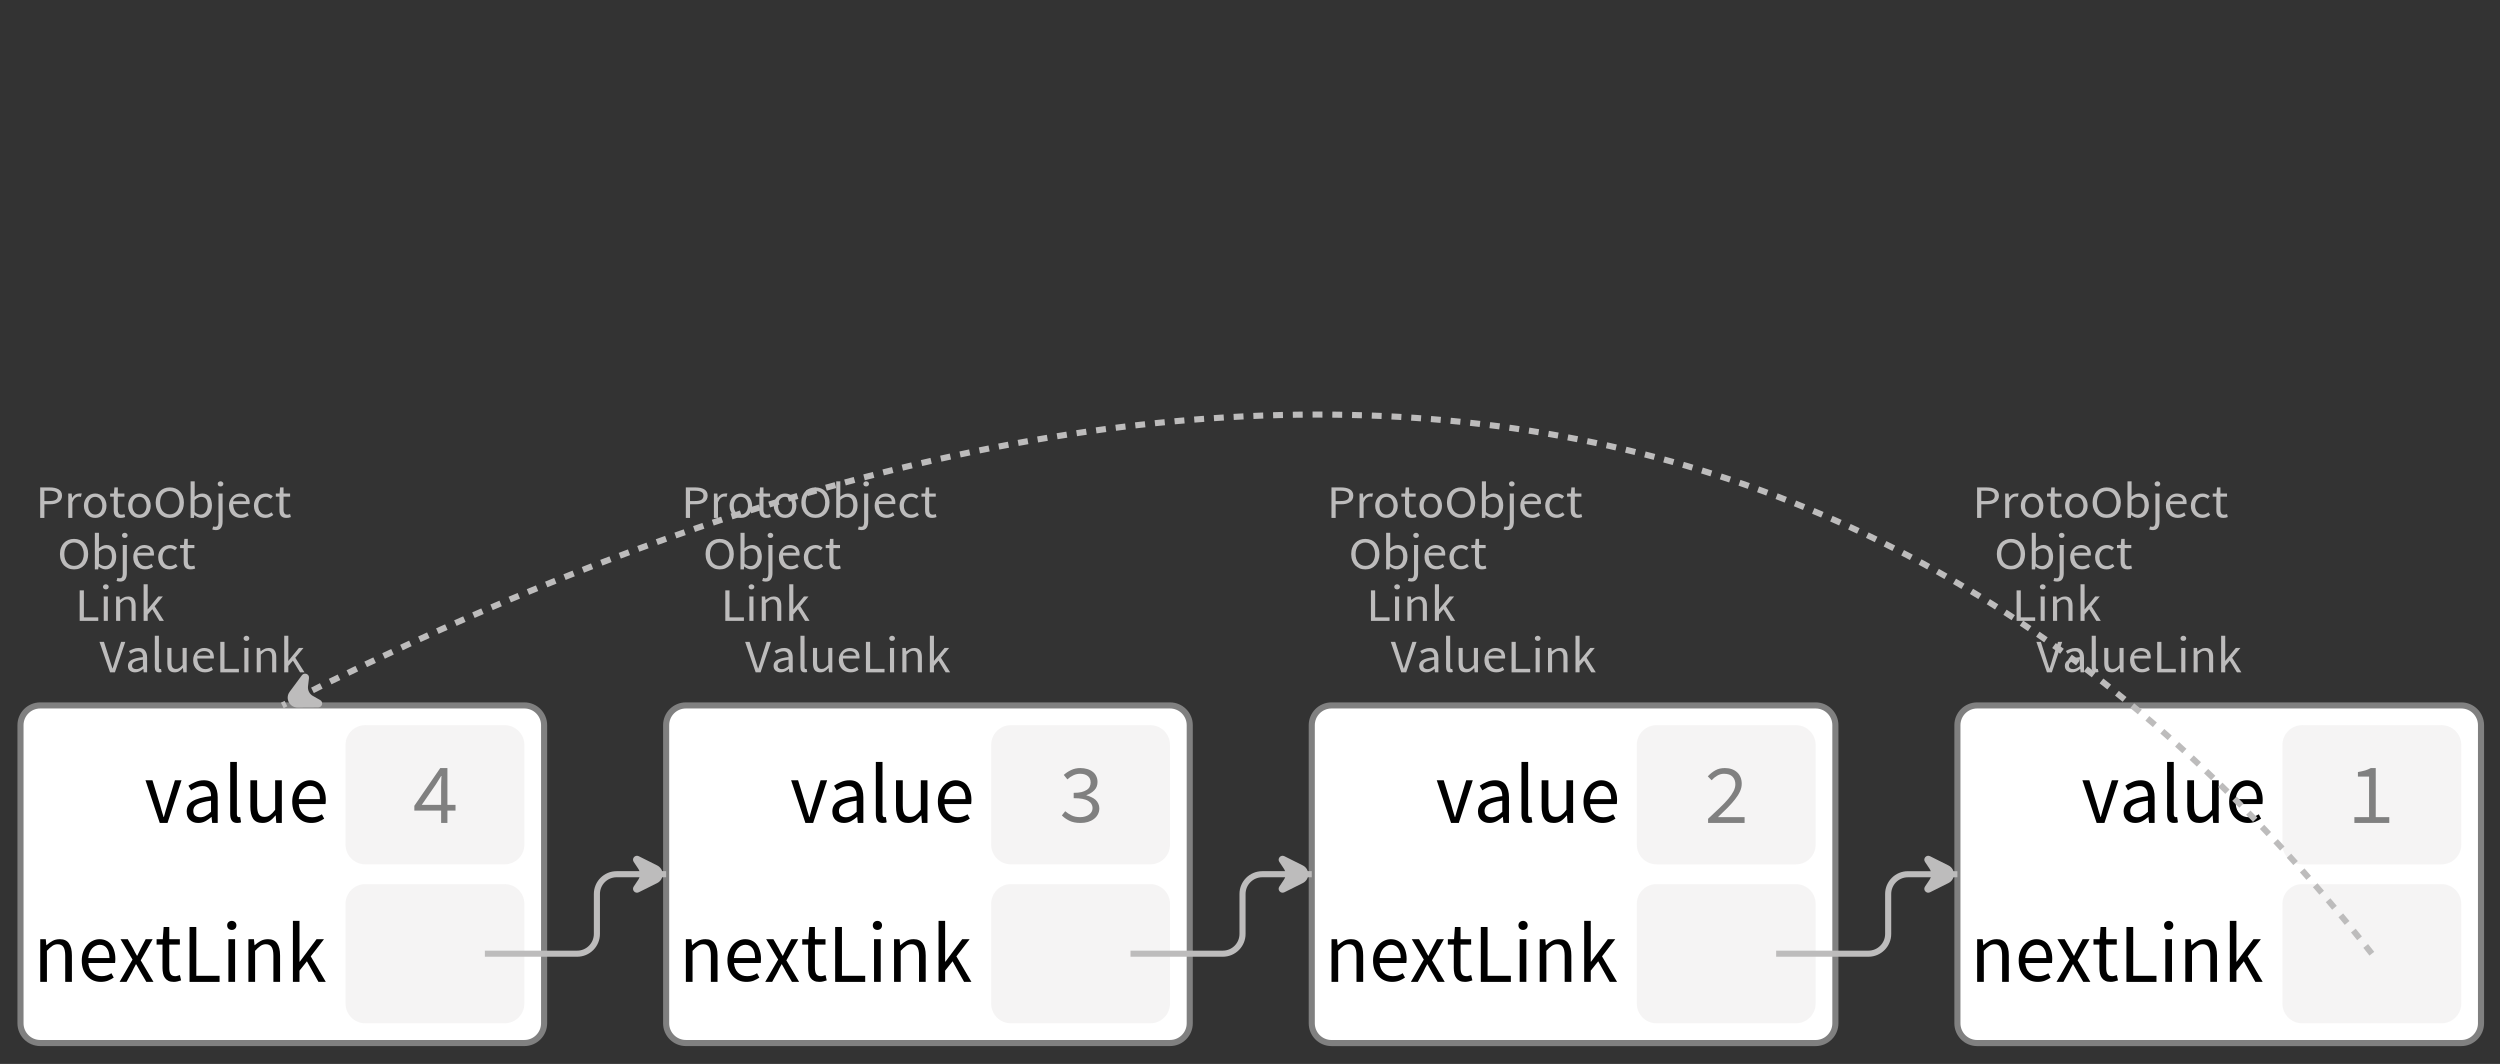 <?xml version="1.0" encoding="UTF-8"?>
<svg xmlns="http://www.w3.org/2000/svg" xmlns:xlink="http://www.w3.org/1999/xlink" width="409.753pt" height="174.383pt" viewBox="0 0 409.753 174.383" version="1.1">
<rect x="0" y="0" width="409.753" height="174.383" fill="#333333" stroke="none"/>
<defs>
<g>
<symbol overflow="visible" id="glyph0-0">
<path style="stroke:none;" d="M 0.953 0 L 0.953 -5.5 L 4.875 -5.5 L 4.875 0 Z M 1.844 -0.484 L 3.953 -0.484 L 3.359 -1.578 L 2.922 -2.438 L 2.891 -2.438 L 2.453 -1.578 Z M 2.891 -3.25 L 2.922 -3.25 L 3.328 -4.016 L 3.875 -5 L 1.938 -5 L 2.484 -4.016 Z M 1.484 -0.922 L 2.531 -2.828 L 1.484 -4.766 Z M 4.312 -0.922 L 4.312 -4.766 L 3.281 -2.828 Z M 4.312 -0.922 "/>
</symbol>
<symbol overflow="visible" id="glyph0-1">
<path style="stroke:none;" d="M 0.734 0 L 0.734 -5 L 2.281 -5 C 2.582 -5 2.859 -4.973 3.109 -4.922 C 3.359 -4.867 3.57 -4.789 3.75 -4.688 C 3.926 -4.582 4.062 -4.445 4.156 -4.281 C 4.258 -4.113 4.312 -3.898 4.312 -3.641 C 4.312 -3.41 4.258 -3.203 4.156 -3.016 C 4.062 -2.836 3.926 -2.691 3.75 -2.578 C 3.57 -2.461 3.363 -2.375 3.125 -2.312 C 2.883 -2.258 2.613 -2.234 2.312 -2.234 L 1.422 -2.234 L 1.422 0 Z M 1.422 -2.766 L 2.234 -2.766 C 2.703 -2.766 3.051 -2.832 3.281 -2.969 C 3.508 -3.113 3.625 -3.336 3.625 -3.641 C 3.625 -3.941 3.504 -4.148 3.266 -4.266 C 3.023 -4.391 2.672 -4.453 2.203 -4.453 L 1.422 -4.453 Z M 1.422 -2.766 "/>
</symbol>
<symbol overflow="visible" id="glyph0-2">
<path style="stroke:none;" d="M 0.672 0 L 0.672 -4 L 1.234 -4 L 1.297 -3.281 L 1.312 -3.281 C 1.445 -3.508 1.613 -3.688 1.812 -3.812 C 2.008 -3.938 2.223 -4 2.453 -4 C 2.609 -4 2.75 -4.004 2.875 -4.016 L 2.75 -3.438 C 2.688 -3.457 2.625 -3.473 2.562 -3.484 C 2.508 -3.492 2.441 -3.5 2.359 -3.5 C 2.191 -3.5 2.016 -3.43 1.828 -3.297 C 1.648 -3.16 1.488 -2.922 1.344 -2.578 L 1.344 0 Z M 0.672 0 "/>
</symbol>
<symbol overflow="visible" id="glyph0-3">
<path style="stroke:none;" d="M 2.234 0 C 1.984 0 1.742 -0.039 1.516 -0.125 C 1.297 -0.219 1.102 -0.348 0.938 -0.516 C 0.77 -0.691 0.633 -0.906 0.531 -1.156 C 0.426 -1.406 0.375 -1.688 0.375 -2 C 0.375 -2.312 0.426 -2.594 0.531 -2.844 C 0.633 -3.094 0.77 -3.301 0.938 -3.469 C 1.102 -3.645 1.297 -3.773 1.516 -3.859 C 1.742 -3.953 1.984 -4 2.234 -4 C 2.484 -4 2.719 -3.953 2.938 -3.859 C 3.156 -3.773 3.348 -3.645 3.516 -3.469 C 3.691 -3.301 3.828 -3.094 3.922 -2.844 C 4.023 -2.594 4.078 -2.312 4.078 -2 C 4.078 -1.688 4.023 -1.406 3.922 -1.156 C 3.828 -0.906 3.691 -0.691 3.516 -0.516 C 3.348 -0.348 3.156 -0.219 2.938 -0.125 C 2.719 -0.039 2.484 0 2.234 0 Z M 2.234 -0.547 C 2.398 -0.547 2.555 -0.582 2.703 -0.656 C 2.848 -0.727 2.969 -0.828 3.062 -0.953 C 3.164 -1.078 3.242 -1.227 3.297 -1.406 C 3.359 -1.582 3.391 -1.781 3.391 -2 C 3.391 -2.207 3.359 -2.398 3.297 -2.578 C 3.242 -2.766 3.164 -2.922 3.062 -3.047 C 2.969 -3.18 2.848 -3.281 2.703 -3.344 C 2.555 -3.414 2.398 -3.453 2.234 -3.453 C 2.055 -3.453 1.895 -3.414 1.75 -3.344 C 1.613 -3.281 1.492 -3.18 1.391 -3.047 C 1.297 -2.922 1.219 -2.766 1.156 -2.578 C 1.102 -2.398 1.078 -2.207 1.078 -2 C 1.078 -1.781 1.102 -1.582 1.156 -1.406 C 1.219 -1.227 1.297 -1.078 1.391 -0.953 C 1.492 -0.828 1.613 -0.727 1.75 -0.656 C 1.895 -0.582 2.055 -0.547 2.234 -0.547 Z M 2.234 -0.547 "/>
</symbol>
<symbol overflow="visible" id="glyph0-4">
<path style="stroke:none;" d="M 1.938 0 C 1.719 0 1.535 -0.031 1.391 -0.094 C 1.242 -0.156 1.125 -0.242 1.031 -0.359 C 0.945 -0.473 0.883 -0.609 0.844 -0.766 C 0.812 -0.93 0.797 -1.109 0.797 -1.297 L 0.797 -3.484 L 0.203 -3.484 L 0.203 -4 L 0.828 -4 L 0.906 -5 L 1.469 -5 L 1.469 -4 L 2.547 -4 L 2.547 -3.484 L 1.469 -3.484 L 1.469 -1.297 C 1.469 -1.055 1.516 -0.867 1.609 -0.734 C 1.703 -0.598 1.863 -0.531 2.094 -0.531 C 2.164 -0.531 2.242 -0.539 2.328 -0.562 C 2.41 -0.582 2.484 -0.609 2.547 -0.641 L 2.672 -0.141 C 2.566 -0.098 2.445 -0.062 2.312 -0.031 C 2.188 -0.008 2.062 0 1.938 0 Z M 1.938 0 "/>
</symbol>
<symbol overflow="visible" id="glyph0-5">
<path style="stroke:none;" d="M 2.734 0 C 2.391 0 2.078 -0.055 1.797 -0.172 C 1.516 -0.297 1.27 -0.461 1.062 -0.672 C 0.863 -0.891 0.707 -1.156 0.594 -1.469 C 0.477 -1.781 0.422 -2.129 0.422 -2.516 C 0.422 -2.898 0.477 -3.242 0.594 -3.547 C 0.707 -3.859 0.863 -4.117 1.062 -4.328 C 1.27 -4.547 1.516 -4.711 1.797 -4.828 C 2.078 -4.941 2.391 -5 2.734 -5 C 3.078 -5 3.391 -4.941 3.672 -4.828 C 3.953 -4.711 4.191 -4.547 4.391 -4.328 C 4.598 -4.117 4.758 -3.859 4.875 -3.547 C 4.988 -3.242 5.047 -2.898 5.047 -2.516 C 5.047 -2.129 4.988 -1.781 4.875 -1.469 C 4.758 -1.156 4.598 -0.891 4.391 -0.672 C 4.191 -0.461 3.953 -0.297 3.672 -0.172 C 3.391 -0.055 3.078 0 2.734 0 Z M 2.734 -0.578 C 2.973 -0.578 3.191 -0.625 3.391 -0.719 C 3.586 -0.812 3.754 -0.941 3.891 -1.109 C 4.023 -1.285 4.129 -1.488 4.203 -1.719 C 4.285 -1.957 4.328 -2.223 4.328 -2.516 C 4.328 -2.805 4.285 -3.066 4.203 -3.297 C 4.129 -3.535 4.023 -3.734 3.891 -3.891 C 3.754 -4.055 3.586 -4.18 3.391 -4.266 C 3.191 -4.359 2.973 -4.406 2.734 -4.406 C 2.492 -4.406 2.273 -4.359 2.078 -4.266 C 1.879 -4.18 1.707 -4.055 1.562 -3.891 C 1.426 -3.734 1.32 -3.535 1.25 -3.297 C 1.176 -3.066 1.141 -2.805 1.141 -2.516 C 1.141 -2.223 1.176 -1.957 1.25 -1.719 C 1.32 -1.488 1.426 -1.285 1.562 -1.109 C 1.707 -0.941 1.879 -0.812 2.078 -0.719 C 2.273 -0.625 2.492 -0.578 2.734 -0.578 Z M 2.734 -0.578 "/>
</symbol>
<symbol overflow="visible" id="glyph0-6">
<path style="stroke:none;" d="M 2.453 0 C 2.266 0 2.066 -0.039 1.859 -0.125 C 1.66 -0.207 1.473 -0.328 1.297 -0.484 L 1.281 -0.484 L 1.219 0 L 0.672 0 L 0.672 -6 L 1.344 -6 L 1.344 -4.266 L 1.328 -3.469 C 1.516 -3.625 1.711 -3.75 1.922 -3.844 C 2.141 -3.945 2.359 -4 2.578 -4 C 2.836 -4 3.066 -3.953 3.266 -3.859 C 3.461 -3.766 3.629 -3.633 3.766 -3.469 C 3.898 -3.301 4 -3.098 4.062 -2.859 C 4.133 -2.617 4.172 -2.352 4.172 -2.062 C 4.172 -1.738 4.125 -1.445 4.031 -1.188 C 3.938 -0.938 3.812 -0.723 3.656 -0.547 C 3.5 -0.367 3.316 -0.234 3.109 -0.141 C 2.898 -0.047 2.68 0 2.453 0 Z M 2.328 -0.547 C 2.492 -0.547 2.645 -0.582 2.781 -0.656 C 2.926 -0.727 3.047 -0.828 3.141 -0.953 C 3.242 -1.078 3.32 -1.234 3.375 -1.422 C 3.438 -1.617 3.469 -1.832 3.469 -2.062 C 3.469 -2.258 3.445 -2.441 3.406 -2.609 C 3.375 -2.785 3.316 -2.938 3.234 -3.062 C 3.148 -3.188 3.039 -3.281 2.906 -3.344 C 2.77 -3.414 2.609 -3.453 2.422 -3.453 C 2.098 -3.453 1.738 -3.281 1.344 -2.938 L 1.344 -0.953 C 1.52 -0.805 1.691 -0.703 1.859 -0.641 C 2.035 -0.578 2.191 -0.547 2.328 -0.547 Z M 2.328 -0.547 "/>
</symbol>
<symbol overflow="visible" id="glyph0-7">
<path style="stroke:none;" d="M 0.266 2 C 0.141 2 0.031 1.988 -0.062 1.969 C -0.164 1.945 -0.254 1.922 -0.328 1.891 L -0.188 1.391 C -0.133 1.41 -0.078 1.426 -0.016 1.438 C 0.047 1.445 0.113 1.453 0.188 1.453 C 0.383 1.453 0.516 1.379 0.578 1.234 C 0.648 1.086 0.688 0.891 0.688 0.641 L 0.688 -4 L 1.359 -4 L 1.359 0.609 C 1.359 1.023 1.273 1.359 1.109 1.609 C 0.941 1.867 0.66 2 0.266 2 Z M 1.031 -5.156 C 0.895 -5.156 0.781 -5.191 0.688 -5.266 C 0.602 -5.348 0.562 -5.453 0.562 -5.578 C 0.562 -5.703 0.602 -5.801 0.688 -5.875 C 0.781 -5.957 0.895 -6 1.031 -6 C 1.156 -6 1.258 -5.957 1.344 -5.875 C 1.438 -5.801 1.484 -5.703 1.484 -5.578 C 1.484 -5.453 1.438 -5.348 1.344 -5.266 C 1.258 -5.191 1.156 -5.156 1.031 -5.156 Z M 1.031 -5.156 "/>
</symbol>
<symbol overflow="visible" id="glyph0-8">
<path style="stroke:none;" d="M 2.297 0 C 2.023 0 1.77 -0.047 1.531 -0.141 C 1.301 -0.234 1.098 -0.363 0.922 -0.531 C 0.754 -0.695 0.617 -0.906 0.516 -1.156 C 0.422 -1.406 0.375 -1.688 0.375 -2 C 0.375 -2.312 0.426 -2.586 0.531 -2.828 C 0.633 -3.078 0.77 -3.285 0.938 -3.453 C 1.102 -3.629 1.289 -3.766 1.5 -3.859 C 1.719 -3.953 1.941 -4 2.172 -4 C 2.422 -4 2.645 -3.961 2.844 -3.891 C 3.051 -3.828 3.223 -3.734 3.359 -3.609 C 3.492 -3.484 3.594 -3.332 3.656 -3.156 C 3.727 -2.977 3.766 -2.781 3.766 -2.562 C 3.766 -2.5 3.766 -2.441 3.766 -2.391 C 3.766 -2.336 3.758 -2.297 3.75 -2.266 L 1.047 -2.266 C 1.078 -1.734 1.207 -1.312 1.438 -1 C 1.676 -0.688 1.988 -0.531 2.375 -0.531 C 2.57 -0.531 2.75 -0.566 2.906 -0.641 C 3.07 -0.711 3.227 -0.805 3.375 -0.922 L 3.609 -0.406 C 3.43 -0.289 3.234 -0.191 3.016 -0.109 C 2.805 -0.035 2.566 0 2.297 0 Z M 1.031 -2.734 L 3.172 -2.734 C 3.172 -2.973 3.082 -3.156 2.906 -3.281 C 2.738 -3.414 2.5 -3.484 2.188 -3.484 C 2.039 -3.484 1.906 -3.469 1.781 -3.438 C 1.656 -3.406 1.539 -3.359 1.438 -3.297 C 1.332 -3.234 1.242 -3.156 1.172 -3.062 C 1.109 -2.969 1.062 -2.859 1.031 -2.734 Z M 1.031 -2.734 "/>
</symbol>
<symbol overflow="visible" id="glyph0-9">
<path style="stroke:none;" d="M 2.25 0 C 1.988 0 1.742 -0.039 1.516 -0.125 C 1.285 -0.219 1.086 -0.348 0.922 -0.516 C 0.754 -0.691 0.617 -0.906 0.516 -1.156 C 0.422 -1.406 0.375 -1.688 0.375 -2 C 0.375 -2.312 0.426 -2.594 0.531 -2.844 C 0.633 -3.094 0.773 -3.301 0.953 -3.469 C 1.129 -3.645 1.332 -3.773 1.562 -3.859 C 1.801 -3.953 2.051 -4 2.312 -4 C 2.57 -4 2.797 -3.953 2.984 -3.859 C 3.172 -3.773 3.332 -3.672 3.469 -3.547 L 3.125 -3.125 C 3.008 -3.227 2.883 -3.305 2.75 -3.359 C 2.625 -3.422 2.484 -3.453 2.328 -3.453 C 2.148 -3.453 1.984 -3.414 1.828 -3.344 C 1.672 -3.281 1.535 -3.18 1.422 -3.047 C 1.316 -2.922 1.234 -2.766 1.172 -2.578 C 1.109 -2.398 1.078 -2.207 1.078 -2 C 1.078 -1.781 1.109 -1.582 1.172 -1.406 C 1.234 -1.227 1.316 -1.078 1.422 -0.953 C 1.523 -0.828 1.656 -0.727 1.812 -0.656 C 1.969 -0.582 2.133 -0.547 2.312 -0.547 C 2.5 -0.547 2.672 -0.582 2.828 -0.656 C 2.984 -0.727 3.125 -0.816 3.25 -0.922 L 3.547 -0.5 C 3.367 -0.344 3.172 -0.219 2.953 -0.125 C 2.734 -0.039 2.5 0 2.25 0 Z M 2.25 0 "/>
</symbol>
<symbol overflow="visible" id="glyph0-10">
<path style="stroke:none;" d="M 0.734 0 L 0.734 -5 L 1.422 -5 L 1.422 -0.578 L 3.781 -0.578 L 3.781 0 Z M 0.734 0 "/>
</symbol>
<symbol overflow="visible" id="glyph0-11">
<path style="stroke:none;" d="M 0.672 0 L 0.672 -4 L 1.344 -4 L 1.344 0 Z M 1.016 -5.156 C 0.891 -5.156 0.781 -5.191 0.688 -5.266 C 0.594 -5.348 0.547 -5.453 0.547 -5.578 C 0.547 -5.703 0.594 -5.801 0.688 -5.875 C 0.781 -5.957 0.891 -6 1.016 -6 C 1.148 -6 1.258 -5.957 1.344 -5.875 C 1.438 -5.801 1.484 -5.703 1.484 -5.578 C 1.484 -5.453 1.438 -5.348 1.344 -5.266 C 1.258 -5.191 1.148 -5.156 1.016 -5.156 Z M 1.016 -5.156 "/>
</symbol>
<symbol overflow="visible" id="glyph0-12">
<path style="stroke:none;" d="M 0.672 0 L 0.672 -4 L 1.234 -4 L 1.297 -3.438 L 1.312 -3.438 C 1.508 -3.594 1.711 -3.723 1.922 -3.828 C 2.129 -3.941 2.375 -4 2.656 -4 C 3.082 -4 3.391 -3.867 3.578 -3.609 C 3.773 -3.359 3.875 -2.984 3.875 -2.484 L 3.875 0 L 3.203 0 L 3.203 -2.453 C 3.203 -2.828 3.141 -3.098 3.016 -3.266 C 2.898 -3.441 2.711 -3.531 2.453 -3.531 C 2.234 -3.531 2.047 -3.473 1.891 -3.359 C 1.734 -3.254 1.551 -3.102 1.344 -2.906 L 1.344 0 Z M 0.672 0 "/>
</symbol>
<symbol overflow="visible" id="glyph0-13">
<path style="stroke:none;" d="M 0.672 0 L 0.672 -6 L 1.344 -6 L 1.344 -1.891 L 1.359 -1.891 L 3.078 -4 L 3.828 -4 L 2.484 -2.391 L 4 0 L 3.266 0 L 2.094 -1.922 L 1.344 -1.047 L 1.344 0 Z M 0.672 0 "/>
</symbol>
<symbol overflow="visible" id="glyph0-14">
<path style="stroke:none;" d="M 1.734 0 L 0 -5 L 0.734 -5 L 1.594 -2.297 C 1.695 -1.992 1.785 -1.711 1.859 -1.453 C 1.93 -1.203 2.02 -0.93 2.125 -0.641 L 2.156 -0.641 C 2.258 -0.93 2.348 -1.203 2.422 -1.453 C 2.492 -1.711 2.578 -1.992 2.672 -2.297 L 3.547 -5 L 4.234 -5 L 2.531 0 Z M 1.734 0 "/>
</symbol>
<symbol overflow="visible" id="glyph0-15">
<path style="stroke:none;" d="M 1.594 0 C 1.258 0 0.977 -0.094 0.75 -0.281 C 0.531 -0.469 0.422 -0.734 0.422 -1.078 C 0.422 -1.492 0.613 -1.812 1 -2.031 C 1.395 -2.25 2.02 -2.406 2.875 -2.5 C 2.875 -2.613 2.863 -2.727 2.844 -2.844 C 2.82 -2.957 2.781 -3.062 2.719 -3.156 C 2.656 -3.25 2.57 -3.32 2.469 -3.375 C 2.363 -3.426 2.227 -3.453 2.062 -3.453 C 1.832 -3.453 1.613 -3.41 1.406 -3.328 C 1.207 -3.242 1.023 -3.148 0.859 -3.047 L 0.594 -3.5 C 0.781 -3.613 1.008 -3.723 1.281 -3.828 C 1.551 -3.941 1.848 -4 2.172 -4 C 2.66 -4 3.016 -3.852 3.234 -3.562 C 3.453 -3.27 3.562 -2.879 3.562 -2.391 L 3.562 0 L 3 0 L 2.953 -0.562 L 2.922 -0.562 C 2.734 -0.406 2.523 -0.27 2.297 -0.156 C 2.078 -0.051 1.844 0 1.594 0 Z M 1.797 -0.531 C 1.984 -0.531 2.16 -0.57 2.328 -0.656 C 2.504 -0.738 2.688 -0.863 2.875 -1.031 L 2.875 -2.078 C 2.539 -2.035 2.258 -1.984 2.031 -1.922 C 1.812 -1.867 1.629 -1.801 1.484 -1.719 C 1.348 -1.645 1.25 -1.555 1.188 -1.453 C 1.125 -1.359 1.094 -1.25 1.094 -1.125 C 1.094 -0.906 1.16 -0.75 1.297 -0.656 C 1.43 -0.57 1.598 -0.531 1.797 -0.531 Z M 1.797 -0.531 "/>
</symbol>
<symbol overflow="visible" id="glyph0-16">
<path style="stroke:none;" d="M 1.391 0 C 1.129 0 0.941 -0.078 0.828 -0.234 C 0.723 -0.391 0.672 -0.613 0.672 -0.906 L 0.672 -6 L 1.344 -6 L 1.344 -0.844 C 1.344 -0.727 1.363 -0.648 1.406 -0.609 C 1.445 -0.566 1.492 -0.547 1.547 -0.547 C 1.566 -0.547 1.582 -0.547 1.594 -0.547 C 1.613 -0.547 1.645 -0.551 1.688 -0.562 L 1.781 -0.062 C 1.738 -0.039 1.688 -0.023 1.625 -0.016 C 1.562 -0.004 1.484 0 1.391 0 Z M 1.391 0 "/>
</symbol>
<symbol overflow="visible" id="glyph0-17">
<path style="stroke:none;" d="M 1.844 0 C 1.414 0 1.102 -0.125 0.906 -0.375 C 0.719 -0.633 0.625 -1.02 0.625 -1.531 L 0.625 -4 L 1.297 -4 L 1.297 -1.609 C 1.297 -1.242 1.352 -0.977 1.469 -0.812 C 1.594 -0.645 1.785 -0.562 2.047 -0.562 C 2.254 -0.562 2.438 -0.613 2.594 -0.719 C 2.758 -0.82 2.938 -0.988 3.125 -1.219 L 3.125 -4 L 3.797 -4 L 3.797 0 L 3.25 0 L 3.188 -0.703 L 3.156 -0.703 C 2.969 -0.492 2.77 -0.32 2.562 -0.188 C 2.363 -0.062 2.125 0 1.844 0 Z M 1.844 0 "/>
</symbol>
<symbol overflow="visible" id="glyph1-0">
<path style="stroke:none;" d="M 1.141 0 L 1.141 -8.797 L 7.703 -8.797 L 7.703 0 Z M 2.609 -0.766 L 6.203 -0.766 L 5.172 -2.531 L 4.453 -3.906 L 4.391 -3.906 L 3.641 -2.531 Z M 4.391 -5.156 L 4.453 -5.156 L 5.125 -6.406 L 6.062 -8 L 2.766 -8 L 3.703 -6.406 Z M 2 -1.453 L 3.781 -4.531 L 2 -7.625 Z M 6.812 -1.453 L 6.812 -7.625 L 5.047 -4.531 Z M 6.812 -1.453 "/>
</symbol>
<symbol overflow="visible" id="glyph1-1">
<path style="stroke:none;" d="M 2.5 0 L 0.156 -7 L 1.297 -7 L 2.516 -3.031 C 2.617 -2.676 2.719 -2.328 2.812 -1.984 C 2.914 -1.648 3.02 -1.312 3.125 -0.969 L 3.172 -0.969 C 3.266 -1.312 3.359 -1.648 3.453 -1.984 C 3.555 -2.328 3.66 -2.676 3.766 -3.031 L 4.984 -7 L 6.062 -7 L 3.766 0 Z M 2.5 0 "/>
</symbol>
<symbol overflow="visible" id="glyph1-2">
<path style="stroke:none;" d="M 2.578 0 C 2.035 0 1.582 -0.16 1.219 -0.484 C 0.863 -0.816 0.688 -1.285 0.688 -1.891 C 0.688 -2.617 1 -3.176 1.625 -3.562 C 2.258 -3.957 3.273 -4.234 4.672 -4.391 C 4.672 -4.598 4.648 -4.801 4.609 -5 C 4.566 -5.195 4.492 -5.375 4.391 -5.531 C 4.297 -5.688 4.16 -5.812 3.984 -5.906 C 3.816 -6 3.598 -6.047 3.328 -6.047 C 2.953 -6.047 2.598 -5.973 2.266 -5.828 C 1.941 -5.68 1.656 -5.52 1.406 -5.344 L 0.969 -6.109 C 1.27 -6.316 1.641 -6.516 2.078 -6.703 C 2.516 -6.898 2.992 -7 3.516 -7 C 4.305 -7 4.879 -6.742 5.234 -6.234 C 5.586 -5.723 5.766 -5.039 5.766 -4.188 L 5.766 0 L 4.859 0 L 4.766 -0.984 L 4.734 -0.984 C 4.422 -0.711 4.086 -0.477 3.734 -0.281 C 3.379 -0.094 2.992 0 2.578 0 Z M 2.906 -0.938 C 3.219 -0.938 3.508 -1.008 3.781 -1.156 C 4.062 -1.301 4.359 -1.523 4.672 -1.828 L 4.672 -3.656 C 4.129 -3.582 3.672 -3.492 3.297 -3.391 C 2.93 -3.297 2.633 -3.18 2.406 -3.047 C 2.176 -2.91 2.008 -2.75 1.906 -2.562 C 1.812 -2.383 1.766 -2.195 1.766 -2 C 1.766 -1.613 1.875 -1.336 2.094 -1.172 C 2.312 -1.016 2.582 -0.938 2.906 -0.938 Z M 2.906 -0.938 "/>
</symbol>
<symbol overflow="visible" id="glyph1-3">
<path style="stroke:none;" d="M 2.25 0 C 1.832 0 1.535 -0.129 1.359 -0.391 C 1.18 -0.648 1.094 -1.023 1.094 -1.516 L 1.094 -10 L 2.188 -10 L 2.188 -1.453 C 2.188 -1.273 2.219 -1.145 2.281 -1.062 C 2.344 -0.988 2.414 -0.953 2.5 -0.953 C 2.531 -0.953 2.562 -0.953 2.594 -0.953 C 2.625 -0.953 2.672 -0.961 2.734 -0.984 L 2.875 -0.109 C 2.801 -0.078 2.719 -0.051 2.625 -0.031 C 2.531 -0.008 2.406 0 2.25 0 Z M 2.25 0 "/>
</symbol>
<symbol overflow="visible" id="glyph1-4">
<path style="stroke:none;" d="M 2.984 0 C 2.297 0 1.789 -0.223 1.469 -0.672 C 1.156 -1.129 1 -1.797 1 -2.672 L 1 -7 L 2.109 -7 L 2.109 -2.828 C 2.109 -2.18 2.203 -1.711 2.391 -1.422 C 2.578 -1.141 2.883 -1 3.312 -1 C 3.656 -1 3.953 -1.086 4.203 -1.266 C 4.461 -1.453 4.75 -1.75 5.062 -2.156 L 5.062 -7 L 6.156 -7 L 6.156 0 L 5.25 0 L 5.156 -1.234 L 5.125 -1.234 C 4.82 -0.859 4.504 -0.555 4.172 -0.328 C 3.836 -0.109 3.441 0 2.984 0 Z M 2.984 0 "/>
</symbol>
<symbol overflow="visible" id="glyph1-5">
<path style="stroke:none;" d="M 3.719 0 C 3.281 0 2.875 -0.078 2.5 -0.234 C 2.125 -0.398 1.797 -0.629 1.516 -0.922 C 1.234 -1.223 1.008 -1.586 0.844 -2.016 C 0.688 -2.453 0.609 -2.945 0.609 -3.5 C 0.609 -4.039 0.691 -4.523 0.859 -4.953 C 1.023 -5.391 1.242 -5.758 1.516 -6.062 C 1.785 -6.363 2.094 -6.594 2.438 -6.75 C 2.781 -6.914 3.141 -7 3.516 -7 C 3.922 -7 4.285 -6.922 4.609 -6.766 C 4.941 -6.617 5.211 -6.398 5.422 -6.109 C 5.641 -5.828 5.805 -5.488 5.922 -5.094 C 6.047 -4.695 6.109 -4.254 6.109 -3.766 C 6.109 -3.629 6.102 -3.504 6.094 -3.391 C 6.094 -3.273 6.082 -3.176 6.062 -3.094 L 1.688 -3.094 C 1.738 -2.426 1.957 -1.898 2.344 -1.516 C 2.727 -1.129 3.234 -0.938 3.859 -0.938 C 4.16 -0.938 4.441 -0.977 4.703 -1.062 C 4.973 -1.145 5.227 -1.266 5.469 -1.422 L 5.844 -0.703 C 5.562 -0.516 5.25 -0.348 4.906 -0.203 C 4.562 -0.066 4.164 0 3.719 0 Z M 1.672 -3.906 L 5.141 -3.906 C 5.141 -4.613 5 -5.148 4.719 -5.516 C 4.445 -5.891 4.055 -6.078 3.547 -6.078 C 3.316 -6.078 3.098 -6.023 2.891 -5.922 C 2.68 -5.828 2.488 -5.688 2.312 -5.5 C 2.145 -5.312 2.004 -5.082 1.891 -4.812 C 1.785 -4.551 1.711 -4.25 1.672 -3.906 Z M 1.672 -3.906 "/>
</symbol>
<symbol overflow="visible" id="glyph1-6">
<path style="stroke:none;" d="M 1.094 0 L 1.094 -7 L 2 -7 L 2.094 -6.016 L 2.125 -6.016 C 2.438 -6.297 2.766 -6.531 3.109 -6.719 C 3.453 -6.906 3.852 -7 4.312 -7 C 4.988 -7 5.484 -6.77 5.797 -6.312 C 6.117 -5.863 6.281 -5.203 6.281 -4.328 L 6.281 0 L 5.188 0 L 5.188 -4.297 C 5.188 -4.953 5.086 -5.426 4.891 -5.719 C 4.691 -6.02 4.379 -6.172 3.953 -6.172 C 3.617 -6.172 3.32 -6.078 3.062 -5.891 C 2.801 -5.711 2.508 -5.445 2.188 -5.094 L 2.188 0 Z M 1.094 0 "/>
</symbol>
<symbol overflow="visible" id="glyph1-7">
<path style="stroke:none;" d="M 0.188 0 L 2.312 -3.656 L 0.344 -7 L 1.531 -7 L 2.406 -5.469 C 2.5 -5.27 2.598 -5.07 2.703 -4.875 C 2.805 -4.676 2.914 -4.484 3.031 -4.297 L 3.094 -4.297 C 3.188 -4.484 3.281 -4.676 3.375 -4.875 C 3.477 -5.07 3.578 -5.27 3.672 -5.469 L 4.469 -7 L 5.609 -7 L 3.656 -3.531 L 5.75 0 L 4.578 0 L 3.625 -1.625 C 3.508 -1.832 3.395 -2.039 3.281 -2.25 C 3.164 -2.469 3.047 -2.676 2.922 -2.875 L 2.859 -2.875 C 2.742 -2.676 2.633 -2.473 2.531 -2.266 C 2.426 -2.055 2.32 -1.844 2.219 -1.625 L 1.328 0 Z M 0.188 0 "/>
</symbol>
<symbol overflow="visible" id="glyph1-8">
<path style="stroke:none;" d="M 3.125 0 C 2.781 0 2.488 -0.055 2.25 -0.172 C 2.02 -0.285 1.832 -0.441 1.688 -0.641 C 1.539 -0.836 1.438 -1.078 1.375 -1.359 C 1.312 -1.648 1.281 -1.961 1.281 -2.297 L 1.281 -6.109 L 0.312 -6.109 L 0.312 -7 L 1.328 -7 L 1.469 -9 L 2.391 -9 L 2.391 -7 L 4.125 -7 L 4.125 -6.109 L 2.391 -6.109 L 2.391 -2.281 C 2.391 -1.852 2.461 -1.52 2.609 -1.281 C 2.754 -1.051 3.016 -0.938 3.391 -0.938 C 3.504 -0.938 3.625 -0.957 3.75 -1 C 3.883 -1.039 4.008 -1.082 4.125 -1.125 L 4.328 -0.25 C 4.148 -0.188 3.957 -0.129 3.75 -0.078 C 3.539 -0.023 3.332 0 3.125 0 Z M 3.125 0 "/>
</symbol>
<symbol overflow="visible" id="glyph1-9">
<path style="stroke:none;" d="M 1.203 0 L 1.203 -9 L 2.312 -9 L 2.312 -1 L 6.125 -1 L 6.125 0 Z M 1.203 0 "/>
</symbol>
<symbol overflow="visible" id="glyph1-10">
<path style="stroke:none;" d="M 1.094 0 L 1.094 -7 L 2.188 -7 L 2.188 0 Z M 1.656 -8.516 C 1.438 -8.516 1.254 -8.582 1.109 -8.719 C 0.961 -8.863 0.891 -9.047 0.891 -9.266 C 0.891 -9.484 0.961 -9.66 1.109 -9.797 C 1.254 -9.93 1.438 -10 1.656 -10 C 1.863 -10 2.039 -9.93 2.188 -9.797 C 2.332 -9.66 2.406 -9.484 2.406 -9.266 C 2.406 -9.047 2.332 -8.863 2.188 -8.719 C 2.039 -8.582 1.863 -8.516 1.656 -8.516 Z M 1.656 -8.516 "/>
</symbol>
<symbol overflow="visible" id="glyph1-11">
<path style="stroke:none;" d="M 1.094 0 L 1.094 -10 L 2.172 -10 L 2.172 -3.312 L 2.219 -3.312 L 4.969 -7 L 6.188 -7 L 4.016 -4.188 L 6.484 0 L 5.281 0 L 3.391 -3.375 L 2.172 -1.844 L 2.172 0 Z M 1.094 0 "/>
</symbol>
<symbol overflow="visible" id="glyph2-0">
<path style="stroke:none;" d="M 1 0 L 1 -8.797 L 7.125 -8.797 L 7.125 0 Z M 2.406 -0.766 L 5.672 -0.766 L 4.75 -2.531 L 4.094 -3.906 L 4.031 -3.906 L 3.344 -2.531 Z M 1.859 -1.453 L 3.484 -4.531 L 1.859 -7.625 Z M 4.031 -5.156 L 4.094 -5.156 L 4.703 -6.406 L 5.547 -8 L 2.562 -8 L 3.406 -6.406 Z M 4.547 -4.516 L 6.25 -1.453 L 6.25 -7.625 Z M 4.547 -4.516 "/>
</symbol>
<symbol overflow="visible" id="glyph2-1">
<path style="stroke:none;" d="M 4.906 0 L 4.906 -2.031 L 0.516 -2.031 L 0.516 -2.812 L 4.766 -9 L 5.938 -9 L 5.938 -2.969 L 7.266 -2.969 L 7.266 -2.031 L 5.938 -2.031 L 5.938 0 Z M 1.734 -2.969 L 4.906 -2.969 L 4.906 -5.984 C 4.914 -6.242 4.922 -6.531 4.922 -6.844 C 4.93 -7.156 4.945 -7.441 4.969 -7.703 L 4.906 -7.703 C 4.77 -7.473 4.625 -7.238 4.469 -7 C 4.32 -6.758 4.176 -6.523 4.031 -6.297 Z M 1.734 -2.969 "/>
</symbol>
<symbol overflow="visible" id="glyph2-2">
<path style="stroke:none;" d="M 0.969 0 L 0.969 -0.688 C 1.688 -1.352 2.32 -1.953 2.875 -2.484 C 3.438 -3.016 3.906 -3.504 4.281 -3.953 C 4.656 -4.398 4.941 -4.816 5.141 -5.203 C 5.336 -5.586 5.438 -5.969 5.438 -6.344 C 5.438 -6.844 5.285 -7.254 4.984 -7.578 C 4.68 -7.898 4.211 -8.062 3.578 -8.062 C 3.18 -8.062 2.812 -7.957 2.469 -7.75 C 2.125 -7.551 1.816 -7.301 1.547 -7 L 0.922 -7.641 C 1.305 -8.055 1.719 -8.383 2.156 -8.625 C 2.594 -8.875 3.113 -9 3.719 -9 C 4.145 -9 4.531 -8.938 4.875 -8.812 C 5.219 -8.688 5.508 -8.508 5.75 -8.281 C 5.988 -8.062 6.172 -7.789 6.297 -7.469 C 6.422 -7.156 6.484 -6.805 6.484 -6.422 C 6.484 -6.004 6.391 -5.586 6.203 -5.172 C 6.016 -4.754 5.742 -4.32 5.391 -3.875 C 5.047 -3.438 4.633 -2.973 4.156 -2.484 C 3.676 -2.004 3.148 -1.492 2.578 -0.953 C 2.836 -0.953 3.098 -0.953 3.359 -0.953 C 3.629 -0.953 3.895 -0.953 4.156 -0.953 L 6.953 -0.953 L 6.953 0 Z M 0.969 0 "/>
</symbol>
<symbol overflow="visible" id="glyph2-3">
<path style="stroke:none;" d="M 3.828 0 C 3.086 0 2.469 -0.125 1.969 -0.375 C 1.469 -0.633 1.066 -0.922 0.766 -1.234 L 1.312 -1.922 C 1.602 -1.672 1.945 -1.445 2.344 -1.25 C 2.738 -1.051 3.211 -0.953 3.766 -0.953 C 4.055 -0.953 4.32 -0.988 4.562 -1.062 C 4.812 -1.133 5.023 -1.234 5.203 -1.359 C 5.391 -1.492 5.535 -1.648 5.641 -1.828 C 5.742 -2.004 5.797 -2.211 5.797 -2.453 C 5.797 -2.68 5.738 -2.895 5.625 -3.094 C 5.52 -3.289 5.344 -3.461 5.094 -3.609 C 4.844 -3.766 4.52 -3.879 4.125 -3.953 C 3.738 -4.023 3.266 -4.062 2.703 -4.062 L 2.703 -4.938 C 3.211 -4.938 3.641 -4.977 3.984 -5.062 C 4.336 -5.156 4.625 -5.273 4.844 -5.422 C 5.07 -5.566 5.234 -5.742 5.328 -5.953 C 5.43 -6.172 5.484 -6.395 5.484 -6.625 C 5.484 -7.082 5.328 -7.438 5.016 -7.688 C 4.703 -7.938 4.285 -8.062 3.766 -8.062 C 3.359 -8.062 2.977 -7.973 2.625 -7.797 C 2.27 -7.629 1.953 -7.41 1.672 -7.141 L 1.078 -7.875 C 1.43 -8.195 1.832 -8.461 2.281 -8.672 C 2.738 -8.891 3.242 -9 3.797 -9 C 4.191 -9 4.562 -8.945 4.906 -8.844 C 5.25 -8.75 5.547 -8.602 5.797 -8.406 C 6.055 -8.219 6.254 -7.977 6.391 -7.688 C 6.535 -7.406 6.609 -7.082 6.609 -6.719 C 6.609 -6.176 6.438 -5.727 6.094 -5.375 C 5.758 -5.02 5.328 -4.75 4.797 -4.562 L 4.797 -4.516 C 5.078 -4.453 5.344 -4.359 5.594 -4.234 C 5.852 -4.117 6.082 -3.973 6.281 -3.797 C 6.477 -3.617 6.629 -3.41 6.734 -3.172 C 6.848 -2.941 6.906 -2.68 6.906 -2.391 C 6.906 -2.023 6.82 -1.691 6.656 -1.391 C 6.5 -1.098 6.281 -0.848 6 -0.641 C 5.719 -0.43 5.391 -0.27 5.016 -0.156 C 4.648 -0.051 4.254 0 3.828 0 Z M 3.828 0 "/>
</symbol>
<symbol overflow="visible" id="glyph2-4">
<path style="stroke:none;" d="M 1.312 0 L 1.312 -0.953 L 3.719 -0.953 L 3.719 -7.594 L 1.891 -7.594 L 1.891 -8.344 C 2.348 -8.426 2.742 -8.516 3.078 -8.609 C 3.422 -8.711 3.727 -8.844 4 -9 L 4.812 -9 L 4.812 -0.953 L 7.031 -0.953 L 7.031 0 Z M 1.312 0 "/>
</symbol>
</g>
</defs>
<g id="surface171048">
<g style="fill:rgb(74.096%,73.705%,73.705%);fill-opacity:1;">
  <use xlink:href="#glyph0-1" x="5.854" y="84.887"/>
  <use xlink:href="#glyph0-2" x="10.518" y="84.887"/>
  <use xlink:href="#glyph0-3" x="13.377" y="84.887"/>
  <use xlink:href="#glyph0-4" x="17.844" y="84.887"/>
  <use xlink:href="#glyph0-3" x="20.629" y="84.887"/>
  <use xlink:href="#glyph0-5" x="25.095" y="84.887"/>
  <use xlink:href="#glyph0-6" x="30.567" y="84.887"/>
  <use xlink:href="#glyph0-7" x="35.124" y="84.887"/>
  <use xlink:href="#glyph0-8" x="37.159" y="84.887"/>
  <use xlink:href="#glyph0-9" x="41.246" y="84.887"/>
  <use xlink:href="#glyph0-4" x="45.004" y="84.887"/>
</g>
<g style="fill:rgb(74.096%,73.705%,73.705%);fill-opacity:1;">
  <use xlink:href="#glyph0-5" x="9.403" y="93.325"/>
  <use xlink:href="#glyph0-6" x="14.875" y="93.325"/>
  <use xlink:href="#glyph0-7" x="19.432" y="93.325"/>
  <use xlink:href="#glyph0-8" x="21.467" y="93.325"/>
  <use xlink:href="#glyph0-9" x="25.554" y="93.325"/>
  <use xlink:href="#glyph0-4" x="29.312" y="93.325"/>
</g>
<g style="fill:rgb(74.096%,73.705%,73.705%);fill-opacity:1;">
  <use xlink:href="#glyph0-10" x="12.326" y="101.763"/>
  <use xlink:href="#glyph0-11" x="16.331" y="101.763"/>
  <use xlink:href="#glyph0-12" x="18.358" y="101.763"/>
  <use xlink:href="#glyph0-13" x="22.865" y="101.763"/>
</g>
<g style="fill:rgb(74.096%,73.705%,73.705%);fill-opacity:1;">
  <use xlink:href="#glyph0-14" x="16.304" y="110.201"/>
  <use xlink:href="#glyph0-15" x="20.547" y="110.201"/>
  <use xlink:href="#glyph0-16" x="24.701" y="110.201"/>
  <use xlink:href="#glyph0-17" x="26.802" y="110.201"/>
  <use xlink:href="#glyph0-8" x="31.285" y="110.201"/>
  <use xlink:href="#glyph0-10" x="35.372" y="110.201"/>
  <use xlink:href="#glyph0-11" x="39.377" y="110.201"/>
  <use xlink:href="#glyph0-12" x="41.404" y="110.201"/>
  <use xlink:href="#glyph0-13" x="45.912" y="110.201"/>
</g>
<path style="fill-rule:evenodd;fill:rgb(100%,100%,100%);fill-opacity:1;stroke-width:1;stroke-linecap:butt;stroke-linejoin:bevel;stroke:rgb(50.049%,50.049%,50.049%);stroke-opacity:1;stroke-miterlimit:10;" d="M -39.676 -27.667 L 39.676 -27.667 C 41.461 -27.667 42.91 -26.222 42.91 -24.433 L 42.91 24.43 C 42.91 26.216 41.461 27.665 39.676 27.665 L -39.676 27.665 C -41.461 27.665 -42.91 26.216 -42.91 24.43 L -42.91 -24.433 C -42.91 -26.222 -41.461 -27.667 -39.676 -27.667 Z M -39.676 -27.667 " transform="matrix(1,0,0,1,46.269,143.288)"/>
<g style="fill:rgb(0%,0%,0%);fill-opacity:1;">
  <use xlink:href="#glyph1-1" x="23.689" y="134.885"/>
  <use xlink:href="#glyph1-2" x="29.915" y="134.885"/>
  <use xlink:href="#glyph1-3" x="36.635" y="134.885"/>
  <use xlink:href="#glyph1-4" x="40.035" y="134.885"/>
  <use xlink:href="#glyph1-5" x="47.289" y="134.885"/>
</g>
<path style=" stroke:none;fill-rule:evenodd;fill:rgb(90.127%,89.638%,89.638%);fill-opacity:0.4;" d="M 59.867 118.855 L 82.707 118.855 C 84.496 118.855 85.945 120.305 85.945 122.09 L 85.945 138.434 C 85.945 140.219 84.496 141.668 82.707 141.668 L 59.867 141.668 C 58.082 141.668 56.633 140.219 56.633 138.434 L 56.633 122.09 C 56.633 120.305 58.082 118.855 59.867 118.855 Z M 59.867 118.855 "/>
<g style="fill:rgb(50.049%,50.049%,50.049%);fill-opacity:1;">
  <use xlink:href="#glyph2-1" x="67.394" y="134.885"/>
</g>
<g style="fill:rgb(0%,0%,0%);fill-opacity:1;">
  <use xlink:href="#glyph1-6" x="5.502" y="160.934"/>
  <use xlink:href="#glyph1-5" x="12.795" y="160.934"/>
  <use xlink:href="#glyph1-7" x="19.409" y="160.934"/>
  <use xlink:href="#glyph1-8" x="25.355" y="160.934"/>
  <use xlink:href="#glyph1-9" x="29.862" y="160.934"/>
  <use xlink:href="#glyph1-10" x="36.342" y="160.934"/>
  <use xlink:href="#glyph1-6" x="39.622" y="160.934"/>
  <use xlink:href="#glyph1-11" x="46.915" y="160.934"/>
</g>
<path style=" stroke:none;fill-rule:evenodd;fill:rgb(90.127%,89.638%,89.638%);fill-opacity:0.4;" d="M 59.867 144.906 L 82.711 144.906 C 84.496 144.906 85.945 146.352 85.945 148.141 L 85.945 164.48 C 85.945 166.27 84.496 167.719 82.711 167.719 L 59.867 167.719 C 58.082 167.719 56.633 166.27 56.633 164.48 L 56.633 148.141 C 56.633 146.352 58.082 144.906 59.867 144.906 Z M 59.867 144.906 "/>
<g style="fill:rgb(74.096%,73.705%,73.705%);fill-opacity:1;">
  <use xlink:href="#glyph0-1" x="217.494" y="84.887"/>
  <use xlink:href="#glyph0-2" x="222.159" y="84.887"/>
  <use xlink:href="#glyph0-3" x="225.018" y="84.887"/>
  <use xlink:href="#glyph0-4" x="229.484" y="84.887"/>
  <use xlink:href="#glyph0-3" x="232.27" y="84.887"/>
  <use xlink:href="#glyph0-5" x="236.736" y="84.887"/>
  <use xlink:href="#glyph0-6" x="242.208" y="84.887"/>
  <use xlink:href="#glyph0-7" x="246.765" y="84.887"/>
  <use xlink:href="#glyph0-8" x="248.8" y="84.887"/>
  <use xlink:href="#glyph0-9" x="252.887" y="84.887"/>
  <use xlink:href="#glyph0-4" x="256.645" y="84.887"/>
</g>
<g style="fill:rgb(74.096%,73.705%,73.705%);fill-opacity:1;">
  <use xlink:href="#glyph0-5" x="221.044" y="93.325"/>
  <use xlink:href="#glyph0-6" x="226.515" y="93.325"/>
  <use xlink:href="#glyph0-7" x="231.072" y="93.325"/>
  <use xlink:href="#glyph0-8" x="233.108" y="93.325"/>
  <use xlink:href="#glyph0-9" x="237.195" y="93.325"/>
  <use xlink:href="#glyph0-4" x="240.953" y="93.325"/>
</g>
<g style="fill:rgb(74.096%,73.705%,73.705%);fill-opacity:1;">
  <use xlink:href="#glyph0-10" x="223.967" y="101.763"/>
  <use xlink:href="#glyph0-11" x="227.971" y="101.763"/>
  <use xlink:href="#glyph0-12" x="229.999" y="101.763"/>
  <use xlink:href="#glyph0-13" x="234.506" y="101.763"/>
</g>
<g style="fill:rgb(74.096%,73.705%,73.705%);fill-opacity:1;">
  <use xlink:href="#glyph0-14" x="227.944" y="110.201"/>
  <use xlink:href="#glyph0-15" x="232.188" y="110.201"/>
  <use xlink:href="#glyph0-16" x="236.341" y="110.201"/>
  <use xlink:href="#glyph0-17" x="238.443" y="110.201"/>
  <use xlink:href="#glyph0-8" x="242.925" y="110.201"/>
  <use xlink:href="#glyph0-10" x="247.013" y="110.201"/>
  <use xlink:href="#glyph0-11" x="251.018" y="110.201"/>
  <use xlink:href="#glyph0-12" x="253.045" y="110.201"/>
  <use xlink:href="#glyph0-13" x="257.552" y="110.201"/>
</g>
<path style="fill-rule:evenodd;fill:rgb(100%,100%,100%);fill-opacity:1;stroke-width:1;stroke-linecap:butt;stroke-linejoin:bevel;stroke:rgb(50.049%,50.049%,50.049%);stroke-opacity:1;stroke-miterlimit:10;" d="M -39.676 -27.667 L 39.676 -27.667 C 41.461 -27.667 42.91 -26.218 42.91 -24.433 L 42.91 24.43 C 42.91 26.22 41.461 27.669 39.676 27.669 L -39.676 27.669 C -41.461 27.669 -42.91 26.22 -42.91 24.43 L -42.91 -24.433 C -42.91 -26.218 -41.461 -27.667 -39.676 -27.667 Z M -39.676 -27.667 " transform="matrix(1,0,0,1,257.91,143.288)"/>
<g style="fill:rgb(0%,0%,0%);fill-opacity:1;">
  <use xlink:href="#glyph1-1" x="235.329" y="134.885"/>
  <use xlink:href="#glyph1-2" x="241.556" y="134.885"/>
  <use xlink:href="#glyph1-3" x="248.276" y="134.885"/>
  <use xlink:href="#glyph1-4" x="251.676" y="134.885"/>
  <use xlink:href="#glyph1-5" x="258.929" y="134.885"/>
</g>
<path style=" stroke:none;fill-rule:evenodd;fill:rgb(90.127%,89.638%,89.638%);fill-opacity:0.4;" d="M 271.508 118.855 L 294.348 118.855 C 296.137 118.855 297.586 120.305 297.586 122.094 L 297.586 138.434 C 297.586 140.223 296.137 141.672 294.348 141.672 L 271.508 141.672 C 269.723 141.672 268.273 140.223 268.273 138.434 L 268.273 122.094 C 268.273 120.305 269.723 118.855 271.508 118.855 Z M 271.508 118.855 "/>
<g style="fill:rgb(50.049%,50.049%,50.049%);fill-opacity:1;">
  <use xlink:href="#glyph2-2" x="278.988" y="134.885"/>
</g>
<g style="fill:rgb(0%,0%,0%);fill-opacity:1;">
  <use xlink:href="#glyph1-6" x="217.143" y="160.934"/>
  <use xlink:href="#glyph1-5" x="224.436" y="160.934"/>
  <use xlink:href="#glyph1-7" x="231.049" y="160.934"/>
  <use xlink:href="#glyph1-8" x="236.996" y="160.934"/>
  <use xlink:href="#glyph1-9" x="241.503" y="160.934"/>
  <use xlink:href="#glyph1-10" x="247.983" y="160.934"/>
  <use xlink:href="#glyph1-6" x="251.263" y="160.934"/>
  <use xlink:href="#glyph1-11" x="258.556" y="160.934"/>
</g>
<path style=" stroke:none;fill-rule:evenodd;fill:rgb(90.127%,89.638%,89.638%);fill-opacity:0.4;" d="M 271.508 144.906 L 294.352 144.906 C 296.137 144.906 297.586 146.355 297.586 148.141 L 297.586 164.484 C 297.586 166.27 296.137 167.719 294.352 167.719 L 271.508 167.719 C 269.723 167.719 268.273 166.27 268.273 164.484 L 268.273 148.141 C 268.273 146.355 269.723 144.906 271.508 144.906 Z M 271.508 144.906 "/>
<g style="fill:rgb(74.096%,73.705%,73.705%);fill-opacity:1;">
  <use xlink:href="#glyph0-1" x="111.674" y="84.887"/>
  <use xlink:href="#glyph0-2" x="116.338" y="84.887"/>
  <use xlink:href="#glyph0-3" x="119.198" y="84.887"/>
  <use xlink:href="#glyph0-4" x="123.664" y="84.887"/>
  <use xlink:href="#glyph0-3" x="126.449" y="84.887"/>
  <use xlink:href="#glyph0-5" x="130.916" y="84.887"/>
  <use xlink:href="#glyph0-6" x="136.387" y="84.887"/>
  <use xlink:href="#glyph0-7" x="140.944" y="84.887"/>
  <use xlink:href="#glyph0-8" x="142.98" y="84.887"/>
  <use xlink:href="#glyph0-9" x="147.067" y="84.887"/>
  <use xlink:href="#glyph0-4" x="150.824" y="84.887"/>
</g>
<g style="fill:rgb(74.096%,73.705%,73.705%);fill-opacity:1;">
  <use xlink:href="#glyph0-5" x="115.223" y="93.325"/>
  <use xlink:href="#glyph0-6" x="120.695" y="93.325"/>
  <use xlink:href="#glyph0-7" x="125.252" y="93.325"/>
  <use xlink:href="#glyph0-8" x="127.287" y="93.325"/>
  <use xlink:href="#glyph0-9" x="131.375" y="93.325"/>
  <use xlink:href="#glyph0-4" x="135.132" y="93.325"/>
</g>
<g style="fill:rgb(74.096%,73.705%,73.705%);fill-opacity:1;">
  <use xlink:href="#glyph0-10" x="118.146" y="101.763"/>
  <use xlink:href="#glyph0-11" x="122.151" y="101.763"/>
  <use xlink:href="#glyph0-12" x="124.178" y="101.763"/>
  <use xlink:href="#glyph0-13" x="128.686" y="101.763"/>
</g>
<g style="fill:rgb(74.096%,73.705%,73.705%);fill-opacity:1;">
  <use xlink:href="#glyph0-14" x="122.124" y="110.201"/>
  <use xlink:href="#glyph0-15" x="126.368" y="110.201"/>
  <use xlink:href="#glyph0-16" x="130.521" y="110.201"/>
  <use xlink:href="#glyph0-17" x="132.622" y="110.201"/>
  <use xlink:href="#glyph0-8" x="137.105" y="110.201"/>
  <use xlink:href="#glyph0-10" x="141.192" y="110.201"/>
  <use xlink:href="#glyph0-11" x="145.197" y="110.201"/>
  <use xlink:href="#glyph0-12" x="147.224" y="110.201"/>
  <use xlink:href="#glyph0-13" x="151.732" y="110.201"/>
</g>
<path style="fill-rule:evenodd;fill:rgb(100%,100%,100%);fill-opacity:1;stroke-width:1;stroke-linecap:butt;stroke-linejoin:bevel;stroke:rgb(50.049%,50.049%,50.049%);stroke-opacity:1;stroke-miterlimit:10;" d="M -39.676 -27.667 L 39.676 -27.667 C 41.461 -27.667 42.91 -26.222 42.91 -24.433 L 42.91 24.43 C 42.91 26.216 41.461 27.665 39.676 27.665 L -39.676 27.665 C -41.461 27.665 -42.91 26.216 -42.91 24.43 L -42.91 -24.433 C -42.91 -26.222 -41.461 -27.667 -39.676 -27.667 Z M -39.676 -27.667 " transform="matrix(1,0,0,1,152.09,143.288)"/>
<g style="fill:rgb(0%,0%,0%);fill-opacity:1;">
  <use xlink:href="#glyph1-1" x="129.509" y="134.885"/>
  <use xlink:href="#glyph1-2" x="135.736" y="134.885"/>
  <use xlink:href="#glyph1-3" x="142.456" y="134.885"/>
  <use xlink:href="#glyph1-4" x="145.856" y="134.885"/>
  <use xlink:href="#glyph1-5" x="153.109" y="134.885"/>
</g>
<path style=" stroke:none;fill-rule:evenodd;fill:rgb(90.127%,89.638%,89.638%);fill-opacity:0.4;" d="M 165.688 118.855 L 188.527 118.855 C 190.316 118.855 191.766 120.305 191.766 122.09 L 191.766 138.434 C 191.766 140.219 190.316 141.668 188.527 141.668 L 165.688 141.668 C 163.902 141.668 162.453 140.219 162.453 138.434 L 162.453 122.09 C 162.453 120.305 163.902 118.855 165.688 118.855 Z M 165.688 118.855 "/>
<g style="fill:rgb(50.049%,50.049%,50.049%);fill-opacity:1;">
  <use xlink:href="#glyph2-3" x="173.275" y="134.885"/>
</g>
<g style="fill:rgb(0%,0%,0%);fill-opacity:1;">
  <use xlink:href="#glyph1-6" x="111.322" y="160.934"/>
  <use xlink:href="#glyph1-5" x="118.616" y="160.934"/>
  <use xlink:href="#glyph1-7" x="125.229" y="160.934"/>
  <use xlink:href="#glyph1-8" x="131.176" y="160.934"/>
  <use xlink:href="#glyph1-9" x="135.682" y="160.934"/>
  <use xlink:href="#glyph1-10" x="142.162" y="160.934"/>
  <use xlink:href="#glyph1-6" x="145.442" y="160.934"/>
  <use xlink:href="#glyph1-11" x="152.736" y="160.934"/>
</g>
<path style=" stroke:none;fill-rule:evenodd;fill:rgb(90.127%,89.638%,89.638%);fill-opacity:0.4;" d="M 165.688 144.906 L 188.531 144.906 C 190.316 144.906 191.766 146.352 191.766 148.141 L 191.766 164.48 C 191.766 166.27 190.316 167.719 188.531 167.719 L 165.688 167.719 C 163.902 167.719 162.453 166.27 162.453 164.48 L 162.453 148.141 C 162.453 146.352 163.902 144.906 165.688 144.906 Z M 165.688 144.906 "/>
<g style="fill:rgb(74.096%,73.705%,73.705%);fill-opacity:1;">
  <use xlink:href="#glyph0-1" x="323.315" y="84.887"/>
  <use xlink:href="#glyph0-2" x="327.979" y="84.887"/>
  <use xlink:href="#glyph0-3" x="330.838" y="84.887"/>
  <use xlink:href="#glyph0-4" x="335.305" y="84.887"/>
  <use xlink:href="#glyph0-3" x="338.09" y="84.887"/>
  <use xlink:href="#glyph0-5" x="342.556" y="84.887"/>
  <use xlink:href="#glyph0-6" x="348.028" y="84.887"/>
  <use xlink:href="#glyph0-7" x="352.585" y="84.887"/>
  <use xlink:href="#glyph0-8" x="354.62" y="84.887"/>
  <use xlink:href="#glyph0-9" x="358.708" y="84.887"/>
  <use xlink:href="#glyph0-4" x="362.465" y="84.887"/>
</g>
<g style="fill:rgb(74.096%,73.705%,73.705%);fill-opacity:1;">
  <use xlink:href="#glyph0-5" x="326.864" y="93.325"/>
  <use xlink:href="#glyph0-6" x="332.336" y="93.325"/>
  <use xlink:href="#glyph0-7" x="336.893" y="93.325"/>
  <use xlink:href="#glyph0-8" x="338.928" y="93.325"/>
  <use xlink:href="#glyph0-9" x="343.015" y="93.325"/>
  <use xlink:href="#glyph0-4" x="346.773" y="93.325"/>
</g>
<g style="fill:rgb(74.096%,73.705%,73.705%);fill-opacity:1;">
  <use xlink:href="#glyph0-10" x="329.787" y="101.763"/>
  <use xlink:href="#glyph0-11" x="333.792" y="101.763"/>
  <use xlink:href="#glyph0-12" x="335.819" y="101.763"/>
  <use xlink:href="#glyph0-13" x="340.326" y="101.763"/>
</g>
<g style="fill:rgb(74.096%,73.705%,73.705%);fill-opacity:1;">
  <use xlink:href="#glyph0-14" x="333.765" y="110.201"/>
  <use xlink:href="#glyph0-15" x="338.008" y="110.201"/>
  <use xlink:href="#glyph0-16" x="342.162" y="110.201"/>
  <use xlink:href="#glyph0-17" x="344.263" y="110.201"/>
  <use xlink:href="#glyph0-8" x="348.746" y="110.201"/>
  <use xlink:href="#glyph0-10" x="352.833" y="110.201"/>
  <use xlink:href="#glyph0-11" x="356.838" y="110.201"/>
  <use xlink:href="#glyph0-12" x="358.865" y="110.201"/>
  <use xlink:href="#glyph0-13" x="363.373" y="110.201"/>
</g>
<path style="fill-rule:evenodd;fill:rgb(100%,100%,100%);fill-opacity:1;stroke-width:1;stroke-linecap:butt;stroke-linejoin:bevel;stroke:rgb(50.049%,50.049%,50.049%);stroke-opacity:1;stroke-miterlimit:10;" d="M -39.676 -27.667 L 39.676 -27.667 C 41.461 -27.667 42.91 -26.218 42.91 -24.433 L 42.91 24.43 C 42.91 26.22 41.461 27.669 39.676 27.669 L -39.676 27.669 C -41.461 27.669 -42.91 26.22 -42.91 24.43 L -42.91 -24.433 C -42.91 -26.218 -41.461 -27.667 -39.676 -27.667 Z M -39.676 -27.667 " transform="matrix(1,0,0,1,363.731,143.288)"/>
<g style="fill:rgb(0%,0%,0%);fill-opacity:1;">
  <use xlink:href="#glyph1-1" x="341.15" y="134.885"/>
  <use xlink:href="#glyph1-2" x="347.376" y="134.885"/>
  <use xlink:href="#glyph1-3" x="354.096" y="134.885"/>
  <use xlink:href="#glyph1-4" x="357.496" y="134.885"/>
  <use xlink:href="#glyph1-5" x="364.75" y="134.885"/>
</g>
<path style=" stroke:none;fill-rule:evenodd;fill:rgb(90.127%,89.638%,89.638%);fill-opacity:0.4;" d="M 377.328 118.855 L 400.168 118.855 C 401.957 118.855 403.406 120.305 403.406 122.094 L 403.406 138.434 C 403.406 140.223 401.957 141.672 400.168 141.672 L 377.328 141.672 C 375.543 141.672 374.094 140.223 374.094 138.434 L 374.094 122.094 C 374.094 120.305 375.543 118.855 377.328 118.855 Z M 377.328 118.855 "/>
<g style="fill:rgb(50.049%,50.049%,50.049%);fill-opacity:1;">
  <use xlink:href="#glyph2-4" x="384.575" y="134.885"/>
</g>
<g style="fill:rgb(0%,0%,0%);fill-opacity:1;">
  <use xlink:href="#glyph1-6" x="322.963" y="160.934"/>
  <use xlink:href="#glyph1-5" x="330.256" y="160.934"/>
  <use xlink:href="#glyph1-7" x="336.87" y="160.934"/>
  <use xlink:href="#glyph1-8" x="342.816" y="160.934"/>
  <use xlink:href="#glyph1-9" x="347.323" y="160.934"/>
  <use xlink:href="#glyph1-10" x="353.803" y="160.934"/>
  <use xlink:href="#glyph1-6" x="357.083" y="160.934"/>
  <use xlink:href="#glyph1-11" x="364.376" y="160.934"/>
</g>
<path style=" stroke:none;fill-rule:evenodd;fill:rgb(90.127%,89.638%,89.638%);fill-opacity:0.4;" d="M 377.328 144.906 L 400.172 144.906 C 401.957 144.906 403.406 146.355 403.406 148.141 L 403.406 164.484 C 403.406 166.27 401.957 167.719 400.172 167.719 L 377.328 167.719 C 375.543 167.719 374.094 166.27 374.094 164.484 L 374.094 148.141 C 374.094 146.355 375.543 144.906 377.328 144.906 Z M 377.328 144.906 "/>
<path style="fill:none;stroke-width:1;stroke-linecap:butt;stroke-linejoin:bevel;stroke:rgb(74.096%,73.705%,73.705%);stroke-opacity:1;stroke-miterlimit:10;" d="M -125.527 69.312 L -110.402 69.312 C -108.617 69.312 -107.168 67.863 -107.168 66.074 L -107.168 59.523 C -107.168 57.734 -105.719 56.285 -103.934 56.285 L -95.82 56.285 " transform="matrix(1,0,0,1,205,87)"/>
<path style=" stroke:none;fill-rule:evenodd;fill:rgb(74.096%,73.705%,73.705%);fill-opacity:1;" d="M 103.863 145.312 L 104.613 144.188 C 104.977 143.645 104.977 142.934 104.613 142.391 L 103.863 141.266 C 103.496 140.715 104.098 140.035 104.691 140.332 L 107.711 141.844 C 108.902 142.438 108.902 144.141 107.711 144.738 L 104.691 146.246 C 104.098 146.543 103.496 145.863 103.863 145.312 Z M 103.863 145.312 "/>
<path style="fill:none;stroke-width:1;stroke-linecap:butt;stroke-linejoin:bevel;stroke:rgb(74.096%,73.705%,73.705%);stroke-opacity:1;stroke-miterlimit:10;" d="M -19.707 69.312 L -4.582 69.312 C -2.797 69.312 -1.348 67.863 -1.348 66.074 L -1.348 59.523 C -1.348 57.734 0.102 56.285 1.887 56.285 L 10 56.285 " transform="matrix(1,0,0,1,205,87)"/>
<path style=" stroke:none;fill-rule:evenodd;fill:rgb(74.096%,73.705%,73.705%);fill-opacity:1;" d="M 209.684 145.312 L 210.434 144.188 C 210.797 143.645 210.797 142.934 210.434 142.391 L 209.684 141.266 C 209.316 140.715 209.918 140.035 210.512 140.332 L 213.531 141.844 C 214.723 142.438 214.723 144.141 213.531 144.738 L 210.512 146.246 C 209.918 146.543 209.316 145.863 209.684 145.312 Z M 209.684 145.312 "/>
<path style="fill:none;stroke-width:1;stroke-linecap:butt;stroke-linejoin:bevel;stroke:rgb(74.096%,73.705%,73.705%);stroke-opacity:1;stroke-miterlimit:10;" d="M 86.113 69.312 L 101.238 69.312 C 103.023 69.312 104.473 67.863 104.473 66.078 L 104.473 59.523 C 104.473 57.738 105.922 56.289 107.707 56.289 L 115.82 56.289 " transform="matrix(1,0,0,1,205,87)"/>
<path style=" stroke:none;fill-rule:evenodd;fill:rgb(74.096%,73.705%,73.705%);fill-opacity:1;" d="M 315.508 145.312 L 316.258 144.188 C 316.621 143.645 316.621 142.934 316.258 142.391 L 315.508 141.266 C 315.141 140.715 315.742 140.035 316.332 140.332 L 319.355 141.844 C 320.547 142.438 320.547 144.141 319.355 144.734 L 316.332 146.246 C 315.742 146.543 315.141 145.863 315.508 145.312 Z M 315.508 145.312 "/>
<path style="fill:none;stroke-width:1;stroke-linecap:butt;stroke-linejoin:bevel;stroke:rgb(74.096%,73.705%,73.705%);stroke-opacity:1;stroke-dasharray:1.618;stroke-miterlimit:10;" d="M 183.75 69.312 C 103.273 -32.867 -10.887 -46.43 -158.73 28.621 " transform="matrix(1,0,0,1,205,87)"/>
<path style=" stroke:none;fill-rule:evenodd;fill:rgb(74.096%,73.705%,73.705%);fill-opacity:1;" d="M 50.645 111.133 L 50.484 112.473 C 50.406 113.121 50.727 113.758 51.297 114.074 L 52.477 114.738 C 53.051 115.066 52.824 115.941 52.16 115.945 L 48.785 115.965 C 47.453 115.977 46.68 114.457 47.473 113.387 L 49.484 110.672 C 49.879 110.141 50.723 110.473 50.645 111.133 Z M 50.645 111.133 "/>
</g>
</svg>
